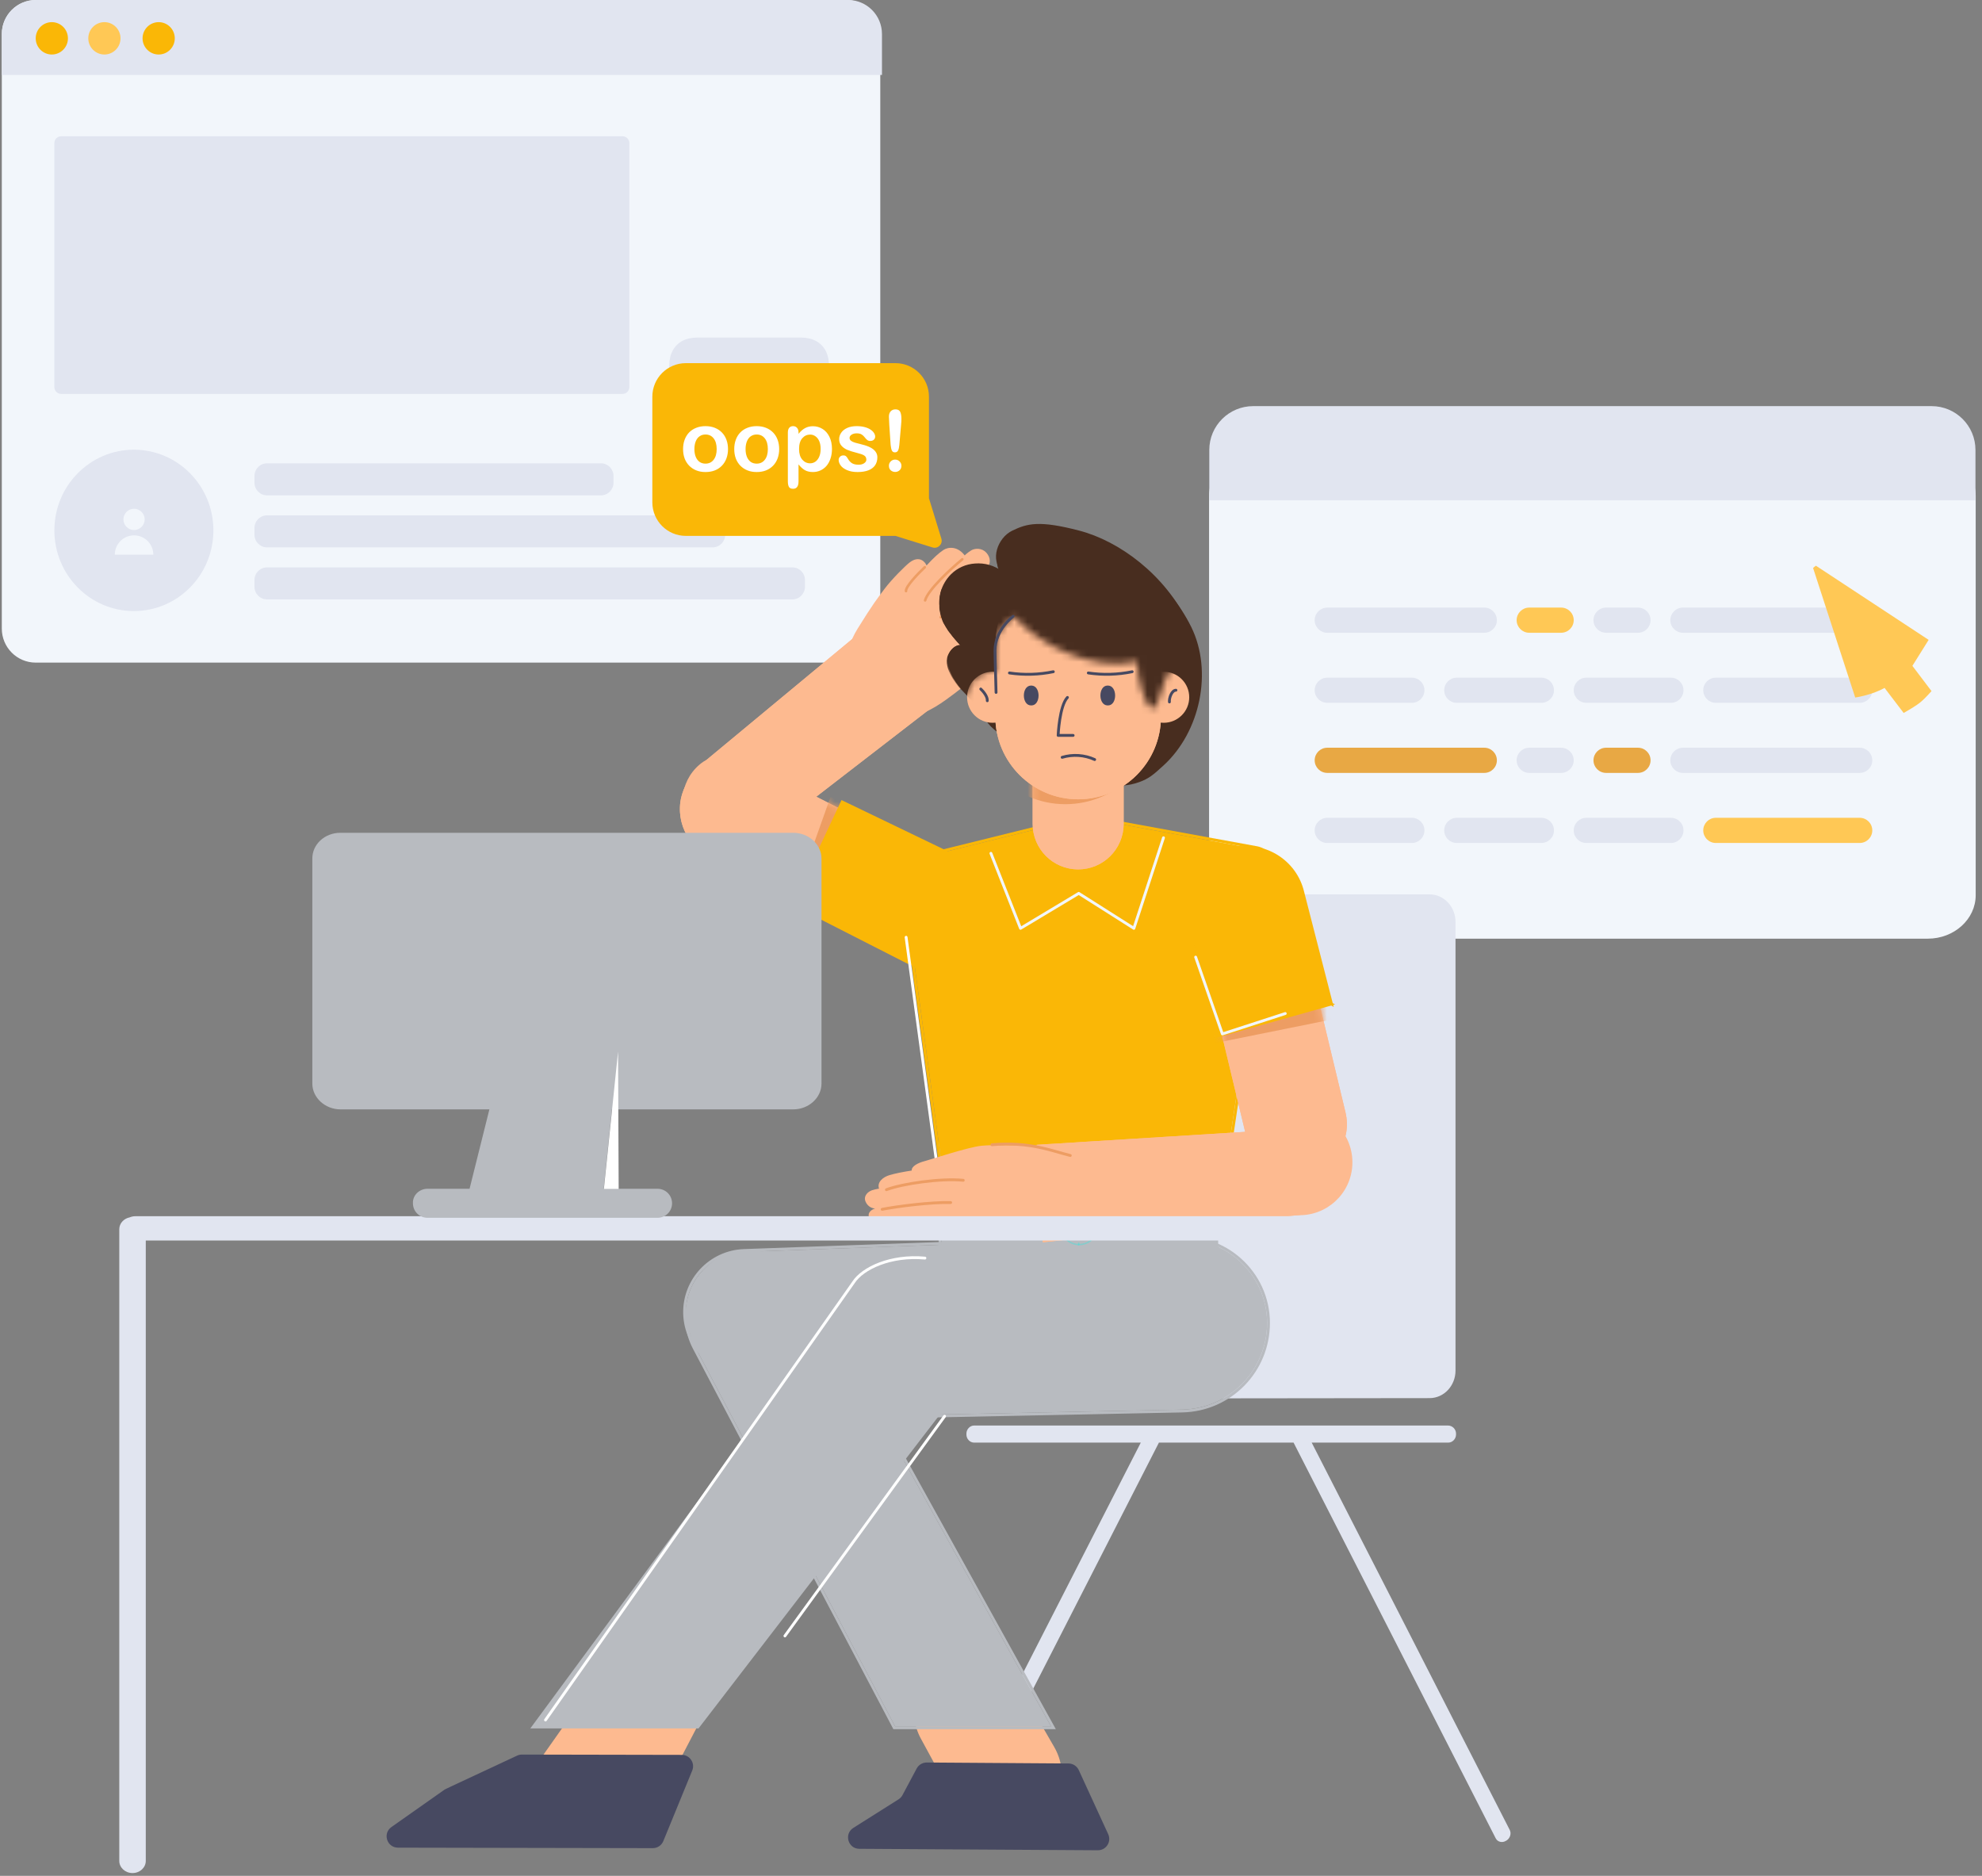 <svg width="298" height="282" viewBox="0 0 298 282" fill="none" xmlns="http://www.w3.org/2000/svg">
<rect x="0" y="0" width="298" height="282" fill="#808080" stroke="none"/>
<g clip-path="url(#clip0_3081_5950)">
<path d="M127.253 0H5.37C2.553 0 0.27 2.293 0.27 5.122V94.493C0.27 97.321 2.553 99.614 5.37 99.614H127.253C130.07 99.614 132.353 97.321 132.353 94.493V5.122C132.353 2.293 130.07 0 127.253 0Z" fill="#F2F6FB"/>
<path d="M20.13 91.864C13.527 91.864 8.175 86.433 8.175 79.734C8.175 73.035 13.527 67.605 20.13 67.605C26.732 67.605 32.085 73.035 32.085 79.734C32.085 86.433 26.732 91.864 20.13 91.864ZM20.156 79.683C21.038 79.683 21.753 78.967 21.753 78.084C21.753 77.2 21.038 76.484 20.156 76.484C19.274 76.484 18.558 77.2 18.558 78.084C18.558 78.967 19.274 79.683 20.156 79.683ZM20.156 80.483C18.557 80.483 17.261 81.781 17.261 83.383H23.051C23.051 81.781 21.755 80.483 20.156 80.483Z" fill="#E1E5F0"/>
<path d="M8.175 21.512C8.175 20.946 8.63 20.486 9.194 20.486H93.603C94.166 20.486 94.623 20.945 94.623 21.512V58.194C94.623 58.761 94.168 59.22 93.603 59.22H9.194C8.631 59.22 8.175 58.761 8.175 58.194V21.512ZM40.15 77.475H107.145C108.188 77.475 109.033 78.323 109.033 79.37V80.393C109.033 81.44 108.188 82.288 107.145 82.288H40.15C39.108 82.288 38.263 81.44 38.263 80.393V79.37C38.263 78.323 39.108 77.475 40.15 77.475ZM40.15 85.297H119.14C120.182 85.297 121.027 86.145 121.027 87.192V88.215C121.027 89.262 120.182 90.11 119.14 90.11H40.15C39.108 90.11 38.263 89.262 38.263 88.215V87.192C38.263 86.145 39.108 85.297 40.15 85.297ZM40.15 69.653H90.353C91.395 69.653 92.24 70.502 92.24 71.549V72.571C92.24 73.618 91.395 74.467 90.353 74.467H40.15C39.108 74.467 38.263 73.618 38.263 72.571V71.549C38.263 70.502 39.108 69.653 40.15 69.653ZM0.27 5.123C0.27 2.293 2.553 0 5.372 0H127.506C130.324 0 132.608 2.294 132.608 5.123V11.267H0.27V5.123Z" fill="#E1E5F0"/>
<path d="M104.838 50.747H120.428C121.303 50.747 122.059 50.925 122.683 51.26C123.306 51.594 123.795 52.086 124.128 52.712C124.462 53.338 124.639 54.097 124.639 54.976V54.99C124.639 55.869 124.462 56.629 124.128 57.255C123.795 57.88 123.306 58.372 122.683 58.706C122.059 59.041 121.303 59.22 120.428 59.22H104.838C103.963 59.22 103.206 59.041 102.583 58.706C101.959 58.372 101.47 57.88 101.137 57.255C100.803 56.629 100.626 55.869 100.626 54.99V54.976C100.626 54.097 100.803 53.338 101.137 52.712C101.47 52.086 101.959 51.594 102.583 51.26C103.206 50.925 103.963 50.747 104.838 50.747Z" fill="#E1E5F0"/>
<path d="M7.792 8.195C9.13 8.195 10.214 7.105 10.214 5.762C10.214 4.418 9.13 3.329 7.792 3.329C6.454 3.329 5.37 4.418 5.37 5.762C5.37 7.105 6.454 8.195 7.792 8.195Z" fill="#FAB706"/>
<path d="M15.697 8.195C17.035 8.195 18.119 7.105 18.119 5.762C18.119 4.418 17.035 3.329 15.697 3.329C14.359 3.329 13.275 4.418 13.275 5.762C13.275 7.105 14.359 8.195 15.697 8.195Z" fill="#FFC855"/>
<path d="M23.857 8.195C25.194 8.195 26.279 7.105 26.279 5.762C26.279 4.418 25.194 3.329 23.857 3.329C22.519 3.329 21.434 4.418 21.434 5.762C21.434 7.105 22.519 8.195 23.857 8.195Z" fill="#FAB706"/>
</g>
<path d="M289.855 141.114H188.984C185.023 141.114 181.788 138.189 181.788 134.609V74.539C181.788 70.959 185.023 68.034 188.984 68.034H289.855C293.816 68.034 297.051 70.959 297.051 74.539V134.579C297.051 138.189 293.816 141.114 289.855 141.114Z" fill="#F2F6FB"/>
<path d="M181.821 67.641C181.821 64.004 184.777 61.055 188.423 61.055H290.415C294.062 61.055 297.017 64.005 297.017 67.641V75.21H181.821V67.641Z" fill="#E1E5F0"/>
<path d="M199.563 101.875H212.271C213.319 101.875 214.169 102.722 214.169 103.768C214.169 104.813 213.319 105.66 212.271 105.66H199.563C198.515 105.66 197.665 104.813 197.665 103.768C197.665 102.722 198.515 101.875 199.563 101.875ZM199.563 122.943H212.271C213.319 122.943 214.169 123.79 214.169 124.836C214.169 125.881 213.319 126.729 212.271 126.729H199.563C198.515 126.729 197.665 125.881 197.665 124.836C197.665 123.79 198.515 122.943 199.563 122.943ZM219.037 101.875H231.745C232.794 101.875 233.643 102.722 233.643 103.768C233.643 104.813 232.794 105.66 231.745 105.66H219.037C217.989 105.66 217.14 104.813 217.14 103.768C217.14 102.722 217.989 101.875 219.037 101.875ZM219.037 122.943H231.745C232.794 122.943 233.643 123.79 233.643 124.836C233.643 125.881 232.794 126.729 231.745 126.729H219.037C217.989 126.729 217.14 125.881 217.14 124.836C217.14 123.79 217.989 122.943 219.037 122.943ZM238.512 101.875H251.22C252.268 101.875 253.118 102.722 253.118 103.768C253.118 104.813 252.268 105.66 251.22 105.66H238.512C237.464 105.66 236.614 104.813 236.614 103.768C236.614 102.722 237.464 101.875 238.512 101.875ZM238.512 122.943H251.22C252.268 122.943 253.118 123.79 253.118 124.836C253.118 125.881 252.268 126.729 251.22 126.729H238.512C237.464 126.729 236.614 125.881 236.614 124.836C236.614 123.79 237.464 122.943 238.512 122.943ZM199.563 91.341H223.163C224.212 91.341 225.061 92.188 225.061 93.234C225.061 94.279 224.212 95.126 223.163 95.126H199.563C198.515 95.126 197.665 94.279 197.665 93.234C197.665 92.188 198.515 91.341 199.563 91.341ZM253.035 91.341H279.607C280.655 91.341 281.504 92.188 281.504 93.234C281.504 94.279 280.655 95.126 279.607 95.126H253.035C251.987 95.126 251.137 94.279 251.137 93.234C251.137 92.188 251.987 91.341 253.035 91.341ZM253.035 112.409H279.607C280.655 112.409 281.504 113.256 281.504 114.302C281.504 115.347 280.655 116.195 279.607 116.195H253.035C251.987 116.195 251.137 115.347 251.137 114.302C251.137 113.256 251.987 112.409 253.035 112.409ZM229.93 112.409H234.716C235.764 112.409 236.614 113.256 236.614 114.302C236.614 115.347 235.764 116.195 234.716 116.195H229.93C228.882 116.195 228.032 115.347 228.032 114.302C228.032 113.256 228.882 112.409 229.93 112.409ZM241.483 91.341H246.269C247.317 91.341 248.167 92.188 248.167 93.234C248.167 94.279 247.317 95.126 246.269 95.126H241.483C240.434 95.126 239.585 94.279 239.585 93.234C239.585 92.188 240.434 91.341 241.483 91.341ZM257.987 101.875H279.607C280.655 101.875 281.504 102.722 281.504 103.768C281.504 104.813 280.655 105.66 279.607 105.66H257.987C256.938 105.66 256.089 104.813 256.089 103.768C256.089 102.722 256.938 101.875 257.987 101.875Z" fill="#E1E5F0"/>
<path d="M199.563 112.408H223.163C224.212 112.408 225.061 113.256 225.061 114.301C225.061 115.346 224.212 116.194 223.163 116.194H199.563C198.515 116.194 197.665 115.346 197.665 114.301C197.665 113.256 198.515 112.408 199.563 112.408ZM241.483 112.408H246.269C247.317 112.408 248.167 113.256 248.167 114.301C248.167 115.346 247.317 116.194 246.269 116.194H241.483C240.434 116.194 239.585 115.346 239.585 114.301C239.585 113.256 240.434 112.408 241.483 112.408Z" fill="#E8A844"/>
<path d="M229.93 91.341H234.716C235.764 91.341 236.614 92.188 236.614 93.234C236.614 94.279 235.764 95.126 234.716 95.126H229.93C228.881 95.126 228.032 94.279 228.032 93.234C228.032 92.188 228.881 91.341 229.93 91.341ZM257.986 122.943H279.606C280.654 122.943 281.504 123.79 281.504 124.836C281.504 125.881 280.654 126.729 279.606 126.729H257.986C256.938 126.729 256.088 125.881 256.088 124.836C256.088 123.79 256.938 122.943 257.986 122.943Z" fill="#FFC855"/>
<path d="M289.977 96.195L273.031 85.046C272.805 85.207 272.805 85.207 272.602 85.391L278.936 104.861C278.936 104.861 281.425 104.516 283.348 103.413L286.221 107.182C287.358 106.537 288.161 106.03 288.63 105.662C289.099 105.293 289.692 104.705 290.407 103.895L287.534 100.102C288.348 98.792 289.163 97.482 289.977 96.195Z" fill="#FFC855"/>
<path d="M197.218 216.875H217.751C218.373 216.875 218.919 216.322 218.919 215.658V215.52C218.919 214.856 218.373 214.303 217.699 214.303H198.672C187.147 214.303 175.622 214.303 164.123 214.303H146.472C145.849 214.303 145.304 214.856 145.304 215.52V215.658C145.304 216.322 145.823 216.875 146.472 216.875H171.521L164.616 230.372C159.71 239.997 154.804 249.595 149.872 259.22L141.748 275.096C141.462 275.649 141.696 276.368 142.241 276.7L142.345 276.755C142.89 277.059 143.591 276.893 143.85 276.368L174.246 216.875H194.493L224.889 276.368C225.148 276.893 225.849 277.087 226.394 276.755L226.498 276.7C227.043 276.368 227.277 275.649 226.991 275.096L218.867 259.22C213.961 249.595 209.055 239.997 204.123 230.372L197.218 216.875ZM218.841 206.037V189.955C218.841 177.69 218.841 165.453 218.841 153.217V138.602C218.841 136.311 217.097 134.454 214.947 134.454H172.585C170.435 134.454 168.691 136.311 168.691 138.602V206.084C168.691 208.375 170.435 210.233 172.585 210.233C172.586 210.233 172.588 210.233 172.589 210.233L214.951 210.185C217.1 210.183 218.841 208.326 218.841 206.037Z" fill="#E1E5F0"/>
<path d="M149.232 204.781C154.175 204.603 158.078 200.451 157.949 195.507C157.82 190.562 153.708 186.698 148.765 186.876L111.862 188.206C106.919 188.384 103.017 192.536 103.146 197.481C103.275 202.425 107.386 206.289 112.329 206.111L149.232 204.781Z" fill="#B8BBC0"/>
<path d="M158.162 195.499C158.294 200.561 154.298 204.812 149.238 204.995L112.335 206.324C107.274 206.506 103.065 202.55 102.933 197.488C102.801 192.426 106.796 188.175 111.857 187.993L148.76 186.663C153.82 186.481 158.03 190.437 158.162 195.499Z" stroke="#B8BBC0" stroke-width="0.426"/>
<path d="M138.639 261.267C136.488 257.311 137.952 252.361 141.907 250.21C145.79 248.099 150.648 249.467 152.86 253.293L158.316 262.733C161.27 267.843 158.092 274.316 152.242 275.105C148.831 275.564 145.491 273.87 143.847 270.846L138.639 261.267Z" fill="#FDBA90" stroke="#FDBA90" stroke-width="0.426"/>
<path d="M162.197 266.106C161.921 265.504 161.321 265.116 160.659 265.112L139.342 264.965C138.708 264.961 138.124 265.309 137.825 265.868L135.693 269.863C135.554 270.124 135.349 270.344 135.099 270.502L128.303 274.793C126.862 275.703 127.499 277.931 129.203 277.941L165.063 278.159C166.311 278.166 167.144 276.875 166.623 275.741L162.197 266.106Z" fill="#474961"/>
<path d="M121.427 193.442C118.871 188.826 113.066 187.144 108.438 189.676C103.845 192.19 102.118 197.923 104.559 202.555L134.577 259.525L158.024 259.525L121.427 193.442Z" fill="#B8BBC0"/>
<path d="M134.577 259.738L134.448 259.738L134.388 259.624L104.37 202.655C101.875 197.92 103.641 192.059 108.336 189.489C113.067 186.9 119.001 188.62 121.614 193.339L158.211 259.422L158.386 259.738L158.024 259.738L134.577 259.738Z" stroke="#B8BBC0" stroke-width="0.426"/>
<path d="M105.121 201.602C102.513 197.539 103.692 192.131 107.755 189.522C111.818 186.914 117.226 188.093 119.835 192.156C122.443 196.219 121.264 201.627 117.201 204.235C113.138 206.844 107.73 205.665 105.121 201.602Z" fill="#B8BBC0" stroke="#B8BBC0" stroke-width="0.426"/>
<line y1="-0.107" x2="12.725" y2="-0.107" transform="matrix(0.993 -0.115 -0.115 -0.993 144.548 196.865)" stroke="#00F9EA" stroke-opacity="0.28" stroke-width="0.213" stroke-dasharray="0.43 0.43"/>
<line y1="-0.107" x2="12.335" y2="-0.107" transform="matrix(-0.115 -0.993 -0.993 0.115 151.575 202.262)" stroke="#00F9EA" stroke-opacity="0.28" stroke-width="0.213" stroke-dasharray="0.43 0.43"/>
<rect x="-0.118" y="-0.094" width="12.511" height="12.485" rx="6.242" transform="matrix(-0.115 -0.993 -0.993 0.115 157.716 201.721)" stroke="#00F9EA" stroke-opacity="0.28" stroke-width="0.213"/>
<path d="M176.587 186.375C183.998 185.574 190.512 191.423 190.512 198.88C190.512 205.995 184.853 211.767 177.734 211.911L138.504 212.704C132.448 212.827 127.373 208.056 127.122 202.004C126.883 196.231 131.133 191.292 136.873 190.671L176.587 186.375Z" fill="#B8BBC0"/>
<path d="M190.725 198.882C190.725 191.298 184.1 185.348 176.562 186.163L136.848 190.459C130.997 191.092 126.666 196.126 126.909 202.011C127.165 208.179 132.338 213.042 138.51 212.918L177.741 212.124C184.974 211.978 190.725 206.113 190.725 198.882Z" stroke="#B8BBC0" stroke-width="0.426"/>
<path d="M96.063 275.916L106.158 256.561L91.039 250.932L77.351 270.336L96.063 275.916Z" fill="#FDBA90" stroke="#FDBA90" stroke-width="0.426"/>
<path d="M104.079 266.17C104.538 265.049 103.715 263.82 102.504 263.818L78.472 263.771C78.222 263.771 77.974 263.826 77.747 263.932L67.057 268.924C66.966 268.966 66.879 269.017 66.796 269.074L58.856 274.665C57.495 275.623 58.171 277.763 59.834 277.766L98.15 277.84C98.844 277.841 99.469 277.422 99.732 276.781L104.079 266.17Z" fill="#474961"/>
<path d="M126.205 197.177C129.661 192.491 136.249 191.469 140.962 194.888C145.794 198.395 146.779 205.198 143.139 209.93L104.922 259.625L80.157 259.625L126.205 197.177Z" fill="#B8BBC0"/>
<path d="M126.205 197.177C129.661 192.491 136.249 191.469 140.962 194.888C145.794 198.395 146.779 205.198 143.139 209.93L104.922 259.625L80.157 259.625L126.205 197.177Z" stroke="#B8BBC0" stroke-width="0.426"/>
<path d="M141.496 206.234C144.598 202.534 144.113 197.02 140.413 193.918C136.713 190.816 131.199 191.301 128.097 195.001C124.995 198.701 125.48 204.215 129.18 207.317C132.88 210.419 138.394 209.934 141.496 206.234Z" fill="#B8BBC0" stroke="#B8BBC0" stroke-width="0.426"/>
<path d="M141.553 170.036C141.553 164.384 146.136 159.801 151.788 159.801H172.494C178.146 159.801 182.729 164.384 182.729 170.036V199.575H141.553V170.036Z" fill="#B8BBC0"/>
<path d="M182.729 199.788H182.942V199.575V170.036C182.942 164.266 178.264 159.588 172.494 159.588H151.788C146.018 159.588 141.34 164.266 141.34 170.036V199.575V199.788H141.553H182.729Z" stroke="#B8BBC0" stroke-width="0.426"/>
<line x1="162.19" y1="187.227" x2="162.19" y2="180.927" stroke="#00F9EA" stroke-opacity="0.28" stroke-width="0.213" stroke-dasharray="0.43 0.43"/>
<line x1="159.353" y1="183.971" x2="165.242" y2="183.971" stroke="#00F9EA" stroke-opacity="0.28" stroke-width="0.213" stroke-dasharray="0.43 0.43"/>
<rect x="159.273" y="181.033" width="5.862" height="6.074" rx="2.931" stroke="#00F9EA" stroke-opacity="0.28" stroke-width="0.213"/>
<path d="M135.723 131.989L143.016 185.489H182.801L191.012 130.541C191.216 129.175 190.3 127.894 188.942 127.646L163.506 122.997C163.15 122.932 162.783 122.943 162.432 123.03L137.644 129.16C136.375 129.474 135.546 130.694 135.723 131.989Z" fill="#FAB706"/>
<path d="M142.804 185.518L142.829 185.702H143.016H182.801H182.985L183.012 185.521L191.223 130.572C191.444 129.093 190.452 127.705 188.98 127.436L163.544 122.787C163.158 122.716 162.762 122.729 162.38 122.823L137.593 128.953C136.218 129.293 135.32 130.615 135.512 132.018L142.804 185.518Z" stroke="#FAB706" stroke-width="0.426"/>
<path d="M141.695 129.421C145.487 131.349 147.082 136.002 145.257 139.812C143.432 143.622 138.878 145.147 135.086 143.218L106.543 128.7C102.75 126.772 101.155 122.119 102.98 118.309C104.805 114.499 109.359 112.974 113.152 114.903L141.695 129.421Z" fill="#FDBA90"/>
<path d="M141.603 129.612C145.29 131.487 146.841 136.011 145.066 139.715C143.292 143.419 138.864 144.902 135.177 143.026L106.634 128.509C102.947 126.634 101.397 122.11 103.171 118.406C104.945 114.702 109.373 113.219 113.06 115.095L141.603 129.612Z" stroke="#FDBA90" stroke-width="0.426"/>
<mask id="mask0_3081_5950" style="mask-type:alpha" maskUnits="userSpaceOnUse" x="102" y="114" width="45" height="31">
<path d="M141.603 129.613C145.29 131.488 146.841 136.011 145.066 139.715C143.292 143.419 138.864 144.902 135.177 143.027L106.634 128.509C102.947 126.634 101.397 122.111 103.171 118.407C104.945 114.703 109.373 113.22 113.06 115.095L141.603 129.613Z" fill="#F8DAC3" stroke="#F8DAC3" stroke-width="0.426"/>
</mask>
<g mask="url(#mask0_3081_5950)">
<path d="M146.517 140.267C148.56 136.041 146.933 130.972 142.884 128.944L124.871 119.798L119.173 135.812L135.486 144.248C139.536 146.275 144.475 144.493 146.517 140.267Z" fill="#ED9D63"/>
</g>
<path d="M143.901 128.883L143.898 128.882L126.817 120.654L126.624 120.562L126.535 120.753L119.501 135.765L119.413 135.954L119.6 136.049L136.317 144.569L136.319 144.569C140.651 146.738 145.861 144.985 147.955 140.654C150.049 136.322 148.234 131.052 143.901 128.883Z" fill="#FAB706" stroke="#FAB706" stroke-width="0.426"/>
<path d="M132.61 92.356L142.127 104.796L115.463 125.38C112.406 127.74 108.03 127.116 105.629 123.977C103.228 120.839 103.687 116.345 106.662 113.878L132.61 92.356Z" fill="#FDBA90"/>
<path d="M106.784 114.031L132.581 92.634L141.857 104.757L115.346 125.222C112.372 127.518 108.115 126.911 105.778 123.858C103.442 120.804 103.889 116.432 106.784 114.031Z" stroke="#FDBA90" stroke-width="0.387"/>
<circle cx="7.24" cy="7.24" r="7.047" transform="matrix(-0.702 -0.722 0.686 -0.718 109.822 131.121)" fill="#FDBA90" stroke="#FDBA90" stroke-width="0.387"/>
<path d="M129.104 94.622C126.782 98.367 127.19 101.634 130.795 105.061C134.399 108.488 137.531 108.357 142.184 104.996C145.608 102.523 149.864 98.986 150.731 96.335C151.079 95.27 150.976 93.862 150.103 93.44C149.229 93.019 148.605 93.839 147.996 94.847C147.308 95.986 146.125 97.295 145.167 96.81C144.601 96.524 144.403 95.296 144.826 94.525C145.52 93.26 146.27 92.345 147.309 91.261C148.019 90.519 148.671 89.87 149.144 89.406C149.381 89.174 149.572 88.99 149.704 88.863L149.893 88.684C150.742 87.814 150.702 86.733 150.088 86.046C148.91 84.729 147.709 85.814 147.544 85.975C147.752 85.767 147.917 85.603 148.03 85.492C148.089 85.435 148.163 85.362 148.163 85.362C148.805 84.744 148.754 83.889 148.17 83.231C147.585 82.573 146.653 82.6 146.139 82.896C145.625 83.192 145.011 83.784 145.011 83.784C143.994 82.278 142.619 82.4 141.947 82.847C141.275 83.293 140.522 83.988 139.583 85.004C139.443 85.156 139.347 85.263 139.226 85.397C139.175 85.126 139.049 84.863 138.849 84.644C138.296 84.04 137.563 84.194 136.908 84.691C136.252 85.189 134.212 87.221 133.142 88.651C132.073 90.082 131.425 90.876 129.104 94.622Z" fill="#FDBA90"/>
<path d="M139.226 85.397C139.175 85.126 139.049 84.863 138.849 84.644C138.296 84.04 137.563 84.194 136.908 84.691C136.252 85.189 134.212 87.221 133.142 88.651C132.073 90.082 131.425 90.876 129.104 94.622C126.782 98.367 127.19 101.634 130.795 105.061C134.399 108.488 137.531 108.357 142.184 104.996C145.608 102.523 149.864 98.986 150.731 96.335C151.079 95.27 150.976 93.862 150.103 93.44C149.229 93.019 148.605 93.839 147.996 94.847C147.308 95.986 146.125 97.295 145.167 96.81C144.601 96.524 144.403 95.296 144.826 94.525C145.52 93.26 146.27 92.345 147.309 91.261C148.019 90.519 148.671 89.87 149.144 89.406C149.381 89.174 149.572 88.99 149.704 88.863L149.893 88.684C150.742 87.814 150.702 86.733 150.088 86.046C148.82 84.628 147.525 85.994 147.525 85.994M139.226 85.397C139.347 85.263 139.443 85.156 139.583 85.004C140.522 83.988 141.275 83.293 141.947 82.847C142.619 82.4 143.994 82.278 145.011 83.784M139.226 85.397C138.238 86.472 136.497 88.453 136.135 89.053M145.011 83.784C145.011 83.784 143.362 85.349 143.153 85.558M145.011 83.784C145.011 83.784 143.881 84.874 143.153 85.558M145.011 83.784C145.011 83.784 145.625 83.192 146.139 82.896C146.653 82.6 147.585 82.573 148.17 83.231C148.754 83.889 148.805 84.744 148.163 85.362C148.163 85.362 148.089 85.435 148.03 85.492C147.913 85.607 147.741 85.777 147.525 85.994M143.153 85.558C141.735 87.001 140.827 88.022 139.543 89.592M147.525 85.994C147.091 86.43 146.479 87.054 145.769 87.808C145.769 87.808 143.59 90.171 142.445 91.554M147.525 85.994C147.525 85.994 147.353 86.171 147.283 86.238C147.144 86.371 146.987 86.551 146.741 86.791C146.25 87.272 144.865 88.782 144.865 88.782" stroke="#FDBA90" stroke-width="0.387" stroke-linecap="round" stroke-linejoin="round"/>
<path d="M139.046 85.272C138.073 86.185 136.145 88.179 136.22 88.861M144.682 84.084C142.998 85.478 139.524 88.664 139.094 90.257M141.439 92.796C142.47 91.303 145.208 87.806 147.913 85.76" stroke="#ED9D63" stroke-width="0.387" stroke-linecap="round" stroke-linejoin="round"/>
<path d="M136.236 140.904L141.759 181.688" stroke="white" stroke-width="0.426" stroke-linecap="round" stroke-linejoin="round"/>
<path d="M194.844 136.193C193.853 132.07 189.701 129.496 185.569 130.443C181.438 131.39 178.891 135.5 179.881 139.623L187.333 170.651C188.323 174.774 192.475 177.348 196.607 176.401C200.739 175.454 203.286 171.344 202.296 167.221L194.844 136.193Z" fill="#FDBA90"/>
<path d="M194.636 136.24C193.673 132.232 189.636 129.729 185.619 130.65C181.602 131.571 179.126 135.567 180.089 139.575L187.541 170.603C188.503 174.612 192.54 177.114 196.557 176.194C200.574 175.273 203.05 171.277 202.088 167.269L194.636 136.24Z" stroke="#FDBA90" stroke-width="0.426"/>
<mask id="mask1_3081_5950" style="mask-type:alpha" maskUnits="userSpaceOnUse" x="179" y="130" width="24" height="47">
<path d="M194.636 136.24C193.673 132.232 189.636 129.729 185.619 130.65C181.602 131.571 179.126 135.567 180.089 139.575L187.541 170.603C188.503 174.612 192.54 177.114 196.557 176.194C200.574 175.273 203.05 171.277 202.088 167.269L194.636 136.24Z" fill="#F8DAC3" stroke="#F8DAC3" stroke-width="0.426"/>
</mask>
<g mask="url(#mask1_3081_5950)">
<path d="M185.418 129.54C190.005 128.471 194.592 131.324 195.663 135.912L200.227 153.267L182.763 156.793L179.051 139.781C177.98 135.193 180.831 130.608 185.418 129.54Z" fill="#ED9D63"/>
</g>
<path d="M200.193 150.935L200.141 150.733L195.881 134.155C194.783 129.454 190.082 126.531 185.381 127.626C180.679 128.721 177.758 133.421 178.855 138.123L200.193 150.935ZM200.193 150.935L199.992 150.991L183.145 155.709L182.93 155.769L182.88 155.551L178.855 138.123L200.193 150.935Z" fill="#FAB706" stroke="#FAB706" stroke-width="0.426"/>
<path d="M155.875 172.103L156.786 186.757L195.28 182.66C198.875 182.278 201.485 179.026 201.082 175.432C200.698 172.012 197.715 169.506 194.283 169.719L155.875 172.103Z" fill="#FDBA90"/>
<path d="M194.295 169.932L156.101 172.303L156.985 186.522L195.259 182.448C198.736 182.078 201.26 178.933 200.87 175.457C200.499 172.15 197.614 169.726 194.295 169.932Z" stroke="#FDBA90" stroke-width="0.426"/>
<circle cx="7.974" cy="7.974" r="7.76" transform="matrix(0.038 -0.999 -0.999 -0.041 203.031 183.008)" fill="#FDBA90" stroke="#FDBA90" stroke-width="0.426"/>
<path d="M155.523 172.419C159.23 172.4 160.338 174.343 160.818 177.278C161.298 180.214 160.594 184.206 156.536 185.574C152.188 187.04 142.651 185.478 139.766 185.202C138.607 185.091 136.961 184.791 137.205 184.175C136.776 184.341 133.636 183.921 133.636 183.921C132.094 183.939 131.009 183.448 130.845 182.902C130.549 181.921 132.322 181.681 132.785 181.635C132.444 181.638 131.971 181.439 131.971 181.439C130.992 181.623 130.442 180.937 130.283 180.417C130.123 179.896 130.572 179.342 131.184 179.137C131.796 178.932 132.479 178.869 132.479 178.869C131.889 177.858 132.95 177.116 133.802 176.865C134.653 176.614 135.775 176.389 137.302 176.152C137.506 176.12 137.653 176.099 137.825 176.073L137.889 176.064C137.691 175.956 137.353 176.184 137.304 176.007C137.168 175.52 138.14 175.005 139.024 174.779C139.908 174.552 145.623 172.65 147.597 172.459C149.572 172.268 151.816 172.438 155.523 172.419Z" fill="#FDBA90"/>
<path d="M137.889 176.064C137.691 175.956 137.353 176.184 137.304 176.007C137.168 175.52 138.14 175.005 139.024 174.779C139.908 174.552 145.623 172.65 147.597 172.459C149.572 172.268 151.816 172.438 155.523 172.419C159.23 172.4 160.338 174.343 160.818 177.278C161.298 180.214 160.594 184.206 156.536 185.574C152.188 187.04 142.651 185.478 139.766 185.202C138.607 185.091 136.961 184.791 137.205 184.175C136.776 184.341 133.636 183.921 133.636 183.921C132.094 183.939 131.009 183.448 130.845 182.902C130.505 181.775 132.894 181.626 132.894 181.626M137.889 176.064C137.688 176.094 137.531 176.117 137.302 176.152C135.775 176.389 134.653 176.614 133.802 176.865C132.95 177.116 131.889 177.858 132.479 178.869M137.889 176.064C139.5 175.816 142.416 175.404 143.184 175.373M132.479 178.869C132.479 178.869 134.972 178.389 135.297 178.331M132.479 178.869C132.479 178.869 134.202 178.545 135.297 178.331M132.479 178.869C132.479 178.869 131.796 178.932 131.184 179.137C130.572 179.342 130.123 179.896 130.283 180.417C130.442 180.937 130.992 181.623 131.971 181.439C131.971 181.439 132.556 181.686 132.894 181.626M135.297 178.331C137.525 177.947 139.035 177.729 141.279 177.457M132.894 181.626C133.571 181.506 134.534 181.341 135.676 181.157C135.676 181.157 139.224 180.609 141.211 180.361M132.894 181.626C132.894 181.626 133.166 181.58 133.272 181.56C133.483 181.519 133.747 181.482 134.125 181.413C134.88 181.274 137.143 180.928 137.143 180.928" stroke="#FDBA90" stroke-width="0.426" stroke-linecap="round" stroke-linejoin="round"/>
<path d="M149.133 172.09C154.829 171.613 157.977 172.975 160.922 173.711" stroke="#ED9D63" stroke-width="0.426" stroke-linecap="round" stroke-linejoin="round"/>
<path d="M132.634 181.802C134.75 181.383 139.98 180.696 142.937 180.786" stroke="#ED9D63" stroke-width="0.426" stroke-linecap="round" stroke-linejoin="round"/>
<path d="M133.274 178.854C135.689 177.937 141.465 177.098 144.829 177.438" stroke="#ED9D63" stroke-width="0.426" stroke-linecap="round" stroke-linejoin="round"/>
<path d="M155.265 117.39C155.265 113.613 158.327 110.551 162.104 110.551C165.881 110.551 168.943 113.613 168.943 117.39V123.858C168.943 127.635 165.881 130.698 162.104 130.698C158.327 130.698 155.265 127.635 155.265 123.858V117.39Z" fill="#FDBA90"/>
<path d="M155.478 117.39C155.478 113.731 158.444 110.764 162.104 110.764C165.763 110.764 168.73 113.731 168.73 117.39V123.858C168.73 127.518 165.764 130.484 162.104 130.484C158.444 130.484 155.478 127.518 155.478 123.858V117.39Z" stroke="#FDBA90" stroke-width="0.426"/>
<mask id="mask2_3081_5950" style="mask-type:alpha" maskUnits="userSpaceOnUse" x="155" y="111" width="14" height="21">
<path d="M155.477 118.669C155.477 115.01 158.444 112.043 162.104 112.043C165.763 112.043 168.73 115.01 168.73 118.669V125.137C168.73 128.797 165.763 131.764 162.104 131.764C158.444 131.764 155.477 128.797 155.477 125.137V118.669Z" fill="#F8DAC3" stroke="#F8DAC3" stroke-width="0.426"/>
</mask>
<g mask="url(#mask2_3081_5950)">
<path d="M146.3 91.435C146.3 83.77 152.514 77.556 160.179 77.556C167.843 77.556 174.057 83.77 174.057 91.434V107.018C174.057 114.683 167.843 120.897 160.179 120.897C152.514 120.897 146.3 114.683 146.3 107.018V91.435Z" fill="#ED9D63"/>
</g>
<path d="M141.361 91.947C141.382 92.077 141.407 92.206 141.437 92.334C141.597 92.991 141.854 93.624 142.2 94.211L142.219 94.242C142.35 94.463 142.491 94.685 142.643 94.906C143.047 95.474 143.487 96.016 143.962 96.531L144.246 96.834C144.437 97.04 144.631 97.241 144.825 97.44C143.798 97.219 142.804 98.137 142.622 99.127C142.44 100.118 142.853 101.118 143.363 102.002C144.255 103.568 145.542 104.609 146.674 105.969C147.523 106.982 147.993 108.181 148.918 109.149L148.987 109.222C151.43 111.681 155.286 112.256 158.496 113.307C159.649 113.687 164.877 119.937 171.312 117.567C172.745 117.039 173.378 116.509 174.921 115.091C180.456 110.051 182.394 100.921 179.1 94.242C175.56 87.055 168.012 81.425 162.552 80.587C157.093 79.749 154.635 79.521 152.366 80.587C150.097 81.653 148.967 84.959 150.849 86.573C149.665 85.715 148.193 85.304 146.713 85.421C145.347 85.503 144.059 86.059 143.088 86.985C142.319 87.725 141.767 88.646 141.485 89.656C141.277 90.403 141.234 91.183 141.361 91.947Z" fill="#482D1F"/>
<path d="M171.341 104.821C171.341 102.819 172.964 101.196 174.966 101.196C176.968 101.196 178.591 102.819 178.591 104.821C178.591 106.823 176.968 108.446 174.966 108.446C172.964 108.446 171.341 106.823 171.341 104.821Z" fill="#FDBA90" stroke="#FDBA90" stroke-width="0.426"/>
<path d="M145.618 104.821C145.618 102.819 147.24 101.196 149.242 101.196C151.244 101.196 152.867 102.819 152.867 104.821C152.867 106.823 151.244 108.446 149.242 108.446C147.24 108.446 145.618 106.823 145.618 104.821Z" fill="#FDBA90" stroke="#FDBA90" stroke-width="0.426"/>
<path d="M147.461 103.582C147.814 103.908 148.504 104.718 148.441 105.345" stroke="#474961" stroke-width="0.426" stroke-linecap="round" stroke-linejoin="round"/>
<path d="M176.806 103.763C176.193 103.763 175.764 104.9 175.826 105.527" stroke="#474961" stroke-width="0.426" stroke-linecap="round" stroke-linejoin="round"/>
<path d="M149.653 96.978C149.653 88.385 158.151 82.375 166.253 85.238C171.229 86.997 174.556 91.701 174.556 96.978V107.711C174.556 114.588 168.981 120.163 162.104 120.163C155.228 120.163 149.653 114.588 149.653 107.711V96.978Z" fill="#FDBA90"/>
<path d="M149.866 96.978C149.866 88.532 158.219 82.625 166.182 85.439C171.073 87.168 174.342 91.791 174.342 96.978V107.711C174.342 114.47 168.863 119.949 162.104 119.949C155.345 119.949 149.866 114.47 149.866 107.711V96.978Z" stroke="#FDBA90" stroke-width="0.426"/>
<mask id="mask3_3081_5950" style="mask-type:alpha" maskUnits="userSpaceOnUse" x="134" y="72" width="47" height="35">
<path d="M149.617 101.024C149.617 101.024 149.518 97.186 149.8 96.092C150.325 94.054 152.054 93.272 152.491 92.66C156.047 96.858 164.27 100.984 170.963 99.421C170.963 101.893 172.196 106.494 173.315 106.494C174.434 106.494 174.853 100.651 176.31 100.984C179.185 96.588 184.785 89.387 176.31 84.052L177.007 83.059L178.265 82.307C177.231 81.156 173.37 80.62 172.328 82.159C172.328 82.159 170.511 77.119 162.496 73.656C153.221 69.649 139.55 80.988 139.55 80.988L134.465 90.573L145.387 104.735C145.387 104.735 145.221 102.742 147.381 101.454C148.385 100.856 149.617 101.024 149.617 101.024Z" fill="#D9D9D9"/>
</mask>
<g mask="url(#mask3_3081_5950)">
<path d="M141.292 91.383C141.312 91.516 141.338 91.647 141.367 91.778C141.526 92.45 141.78 93.096 142.124 93.697L142.142 93.728C142.272 93.954 142.412 94.18 142.562 94.406C142.963 94.986 143.399 95.541 143.87 96.067L144.151 96.376C144.34 96.587 144.532 96.792 144.724 96.996C143.707 96.77 142.722 97.707 142.542 98.72C142.361 99.732 142.77 100.753 143.275 101.657C144.16 103.257 145.435 104.321 146.557 105.711C147.398 106.746 147.864 107.97 148.781 108.96L148.849 109.035C151.269 111.547 155.09 112.135 158.271 113.208C159.414 113.597 171.804 117.076 171.804 117.836C171.804 117.671 173.018 116.48 174.547 115.031C180.031 109.882 181.952 100.552 178.688 93.728C175.18 86.385 168.29 81.346 162.291 79.776C156.291 78.205 154.446 78.686 152.197 79.776C149.948 80.865 148.829 84.243 150.693 85.892C149.52 85.015 148.062 84.596 146.596 84.715C145.242 84.799 143.965 85.367 143.003 86.312C142.242 87.069 141.694 88.01 141.415 89.042C141.209 89.805 141.167 90.603 141.292 91.383Z" fill="#482D1F"/>
<path d="M141.234 91.121C141.24 91.35 141.236 91.569 141.27 91.706C141.368 92.408 141.697 93.412 141.844 93.649C141.99 93.885 142.373 94.562 142.542 94.799C142.987 95.409 143.638 96.18 143.638 96.18C143.638 96.18 144.177 96.793 144.393 97.005C143.738 96.877 142.607 97.847 142.404 98.907C142.201 99.967 142.661 101.036 143.228 101.982C144.222 103.657 145.654 104.771 146.915 106.226C147.86 107.31 148.383 108.592 149.413 109.628C150.608 108.319 151.369 106.72 151.605 105.022C152.026 101.885 154.403 99.628 154.519 96.454C153.901 93.681 152.655 92.926 151.356 91.31C150.312 90.123 149.103 89.066 147.762 88.166C146.715 87.53 145.367 87.431 144.116 87.594C143.027 87.731 141.916 88.159 141.546 88.655C141.313 89.453 141.21 90.151 141.234 91.121Z" fill="#482D1F"/>
</g>
<path d="M149.76 104.095C149.76 103.488 149.605 99.022 149.605 97.808C149.605 94.656 152.337 92.647 152.337 92.647" stroke="#474961" stroke-width="0.426" stroke-linecap="round" stroke-linejoin="round"/>
<path d="M164.588 114.186C163.054 113.489 161.317 113.37 159.698 113.852" stroke="#474961" stroke-width="0.426" stroke-linecap="round"/>
<path d="M160.491 104.85C159.28 106.132 159.095 110.556 159.095 110.556H161.35" stroke="#474961" stroke-width="0.426" stroke-linecap="round" stroke-linejoin="round"/>
<path d="M170.229 100.983C168.058 101.43 165.824 101.493 163.631 101.17" stroke="#474961" stroke-width="0.426" stroke-linecap="round"/>
<path d="M158.37 100.983C156.198 101.43 153.965 101.493 151.772 101.17" stroke="#474961" stroke-width="0.426" stroke-linecap="round"/>
<path d="M166.524 103.064C165.093 103.064 165.093 106.034 166.524 106.05H166.589C168.022 106.05 168.022 103.08 166.589 103.064H166.526H166.524Z" fill="#474961"/>
<path d="M155.013 103.064C153.582 103.082 153.582 106.033 155.013 106.05H155.078C156.509 106.05 156.509 103.082 155.078 103.064H155.013Z" fill="#474961"/>
<path d="M148.988 128.284L153.438 139.561L162.191 134.305L170.483 139.561L174.934 125.944" stroke="#F2F6FB" stroke-width="0.426" stroke-linecap="round" stroke-linejoin="round"/>
<path d="M82.017 258.575L128.328 192.784C129.683 190.677 133.902 188.661 139.066 189.135" stroke="white" stroke-width="0.426" stroke-linecap="round" stroke-linejoin="round"/>
<path d="M142.021 212.911L118.015 245.936" stroke="white" stroke-width="0.426" stroke-linecap="round" stroke-linejoin="round"/>
<path d="M179.769 143.887L183.787 155.437L193.243 152.369" stroke="#F2F6FB" stroke-width="0.426" stroke-linecap="round" stroke-linejoin="round"/>
<path d="M21.918 186.492V279.759C21.918 280.767 21.026 281.585 19.926 281.585C18.826 281.585 17.934 280.767 17.934 279.759L17.934 184.796C17.934 183.917 18.611 183.183 19.513 183.009C19.768 182.9 20.053 182.839 20.353 182.839L216.564 182.839C217.664 182.839 218.555 183.657 218.555 184.666C218.555 185.674 217.664 186.492 216.564 186.492H21.918Z" fill="#E1E5F0"/>
<g clip-path="url(#clip1_3081_5950)">
<path d="M70.601 178.712L73.581 166.778H51.206C48.882 166.778 46.96 165.025 46.96 162.903V129.103C46.929 126.95 48.82 125.197 51.175 125.197H119.27C121.595 125.197 123.516 126.95 123.516 129.072V162.903C123.516 165.025 121.595 166.778 119.27 166.778H92.003L90.772 178.712H98.845C100.085 178.712 101.046 179.696 101.046 180.896C101.046 182.126 100.054 183.079 98.845 183.079H64.287C63.047 183.079 62.086 182.095 62.086 180.896C62.024 179.696 63.047 178.712 64.287 178.712H70.601Z" fill="#B8BBC0"/>
<path fill-rule="evenodd" clip-rule="evenodd" d="M92.927 158.081L93.019 178.743H90.796L92.927 158.081Z" fill="white"/>
</g>
<path d="M134.63 54.593H103.122C100.338 54.593 98.081 56.851 98.081 59.636V75.521C98.081 78.306 100.338 80.564 103.122 80.564H134.63L140.208 82.3C141.023 82.553 141.788 81.791 141.538 80.976L139.672 74.898V59.636C139.672 56.851 137.415 54.593 134.63 54.593Z" fill="#FAB706"/>
<path d="M109.458 67.514C109.458 68.019 109.379 68.485 109.222 68.912C109.064 69.339 108.836 69.706 108.538 70.012C108.24 70.319 107.884 70.555 107.469 70.721C107.055 70.882 106.589 70.963 106.071 70.963C105.557 70.963 105.095 70.88 104.685 70.714C104.275 70.549 103.918 70.312 103.616 70.006C103.318 69.695 103.09 69.331 102.932 68.912C102.779 68.489 102.702 68.023 102.702 67.514C102.702 67 102.781 66.53 102.939 66.103C103.096 65.676 103.322 65.311 103.616 65.009C103.91 64.707 104.266 64.475 104.685 64.313C105.103 64.147 105.565 64.064 106.071 64.064C106.585 64.064 107.051 64.147 107.469 64.313C107.888 64.479 108.246 64.715 108.544 65.022C108.843 65.328 109.068 65.693 109.222 66.115C109.379 66.538 109.458 67.004 109.458 67.514ZM107.755 67.514C107.755 66.822 107.602 66.283 107.295 65.898C106.993 65.513 106.585 65.32 106.071 65.32C105.739 65.32 105.447 65.407 105.195 65.581C104.942 65.751 104.747 66.004 104.61 66.339C104.474 66.675 104.405 67.066 104.405 67.514C104.405 67.957 104.472 68.344 104.604 68.676C104.741 69.007 104.933 69.262 105.182 69.44C105.435 69.614 105.731 69.701 106.071 69.701C106.585 69.701 106.993 69.509 107.295 69.123C107.602 68.734 107.755 68.197 107.755 67.514ZM117.152 67.514C117.152 68.019 117.073 68.485 116.916 68.912C116.758 69.339 116.531 69.706 116.232 70.012C115.934 70.319 115.578 70.555 115.163 70.721C114.749 70.882 114.283 70.963 113.765 70.963C113.251 70.963 112.789 70.88 112.379 70.714C111.969 70.549 111.612 70.312 111.31 70.006C111.012 69.695 110.784 69.331 110.626 68.912C110.473 68.489 110.396 68.023 110.396 67.514C110.396 67 110.475 66.53 110.633 66.103C110.79 65.676 111.016 65.311 111.31 65.009C111.604 64.707 111.961 64.475 112.379 64.313C112.797 64.147 113.259 64.064 113.765 64.064C114.279 64.064 114.745 64.147 115.163 64.313C115.582 64.479 115.94 64.715 116.238 65.022C116.537 65.328 116.763 65.693 116.916 66.115C117.073 66.538 117.152 67.004 117.152 67.514ZM115.449 67.514C115.449 66.822 115.296 66.283 114.989 65.898C114.687 65.513 114.279 65.32 113.765 65.32C113.433 65.32 113.141 65.407 112.889 65.581C112.636 65.751 112.441 66.004 112.304 66.339C112.168 66.675 112.099 67.066 112.099 67.514C112.099 67.957 112.166 68.344 112.298 68.676C112.435 69.007 112.628 69.262 112.876 69.44C113.129 69.614 113.425 69.701 113.765 69.701C114.279 69.701 114.687 69.509 114.989 69.123C115.296 68.734 115.449 68.197 115.449 67.514ZM120.061 65.015V65.22C120.38 64.827 120.711 64.539 121.055 64.356C121.399 64.17 121.788 64.077 122.223 64.077C122.745 64.077 123.226 64.212 123.665 64.481C124.104 64.75 124.45 65.144 124.703 65.662C124.96 66.18 125.089 66.793 125.089 67.501C125.089 68.023 125.014 68.504 124.865 68.943C124.72 69.378 124.519 69.745 124.262 70.043C124.005 70.337 123.701 70.565 123.348 70.727C123 70.884 122.625 70.963 122.223 70.963C121.739 70.963 121.331 70.866 120.999 70.671C120.672 70.476 120.359 70.19 120.061 69.813V72.361C120.061 73.107 119.789 73.48 119.246 73.48C118.927 73.48 118.716 73.383 118.613 73.188C118.509 72.997 118.457 72.718 118.457 72.349V65.028C118.457 64.705 118.528 64.464 118.668 64.307C118.809 64.145 119.002 64.064 119.246 64.064C119.487 64.064 119.682 64.147 119.831 64.313C119.984 64.475 120.061 64.709 120.061 65.015ZM123.386 67.483C123.386 67.035 123.317 66.652 123.181 66.333C123.044 66.01 122.853 65.763 122.609 65.593C122.368 65.419 122.101 65.332 121.807 65.332C121.339 65.332 120.943 65.517 120.62 65.885C120.301 66.254 120.141 66.797 120.141 67.514C120.141 68.189 120.301 68.715 120.62 69.092C120.939 69.465 121.335 69.652 121.807 69.652C122.089 69.652 122.35 69.571 122.59 69.409C122.83 69.243 123.023 68.997 123.168 68.67C123.313 68.342 123.386 67.947 123.386 67.483ZM131.913 68.744C131.913 69.213 131.799 69.614 131.571 69.95C131.343 70.281 131.005 70.534 130.558 70.708C130.114 70.878 129.574 70.963 128.936 70.963C128.326 70.963 127.804 70.87 127.369 70.683C126.934 70.497 126.613 70.265 126.406 69.987C126.199 69.706 126.095 69.424 126.095 69.142C126.095 68.956 126.162 68.796 126.294 68.663C126.427 68.531 126.595 68.465 126.798 68.465C126.976 68.465 127.113 68.508 127.208 68.595C127.303 68.682 127.394 68.804 127.481 68.962C127.655 69.264 127.862 69.49 128.103 69.639C128.347 69.788 128.679 69.863 129.097 69.863C129.437 69.863 129.714 69.788 129.93 69.639C130.15 69.486 130.259 69.312 130.259 69.117C130.259 68.819 130.145 68.601 129.918 68.465C129.694 68.328 129.323 68.197 128.805 68.073C128.221 67.928 127.744 67.777 127.376 67.619C127.011 67.458 126.719 67.246 126.499 66.985C126.28 66.724 126.17 66.403 126.17 66.022C126.17 65.682 126.271 65.361 126.474 65.059C126.677 64.756 126.976 64.516 127.369 64.338C127.767 64.156 128.246 64.064 128.805 64.064C129.244 64.064 129.638 64.11 129.986 64.201C130.338 64.292 130.63 64.415 130.862 64.568C131.098 64.721 131.277 64.891 131.397 65.078C131.521 65.264 131.583 65.446 131.583 65.624C131.583 65.819 131.517 65.979 131.384 66.103C131.256 66.227 131.071 66.289 130.831 66.289C130.657 66.289 130.508 66.24 130.384 66.14C130.263 66.041 130.125 65.892 129.967 65.693C129.839 65.527 129.688 65.394 129.514 65.295C129.34 65.195 129.103 65.146 128.805 65.146C128.498 65.146 128.244 65.212 128.041 65.345C127.838 65.473 127.736 65.635 127.736 65.829C127.736 66.008 127.811 66.155 127.96 66.271C128.109 66.383 128.31 66.476 128.563 66.55C128.815 66.625 129.163 66.716 129.607 66.824C130.133 66.952 130.562 67.106 130.893 67.284C131.229 67.462 131.482 67.673 131.651 67.918C131.825 68.158 131.913 68.433 131.913 68.744ZM133.907 66.861L133.709 63.884C133.671 63.304 133.653 62.888 133.653 62.635C133.653 62.291 133.742 62.024 133.92 61.833C134.102 61.639 134.34 61.541 134.635 61.541C134.991 61.541 135.229 61.666 135.349 61.914C135.47 62.158 135.53 62.513 135.53 62.977C135.53 63.25 135.515 63.528 135.486 63.81L135.219 66.874C135.19 67.238 135.128 67.518 135.032 67.713C134.937 67.907 134.78 68.005 134.56 68.005C134.336 68.005 134.181 67.912 134.094 67.725C134.007 67.534 133.945 67.246 133.907 66.861ZM134.597 70.951C134.345 70.951 134.123 70.87 133.932 70.708C133.746 70.542 133.653 70.312 133.653 70.018C133.653 69.761 133.742 69.544 133.92 69.366C134.102 69.183 134.324 69.092 134.585 69.092C134.846 69.092 135.068 69.183 135.25 69.366C135.436 69.544 135.53 69.761 135.53 70.018C135.53 70.308 135.436 70.536 135.25 70.702C135.063 70.868 134.846 70.951 134.597 70.951Z" fill="white"/>
<defs>
<clipPath id="clip0_3081_5950">
<rect width="132.338" height="99.614" fill="white" transform="translate(0.271)"/>
</clipPath>
<clipPath id="clip1_3081_5950">
<rect width="109.72" height="81.809" fill="white" transform="translate(30.532 101.516)"/>
</clipPath>
</defs>
</svg>
